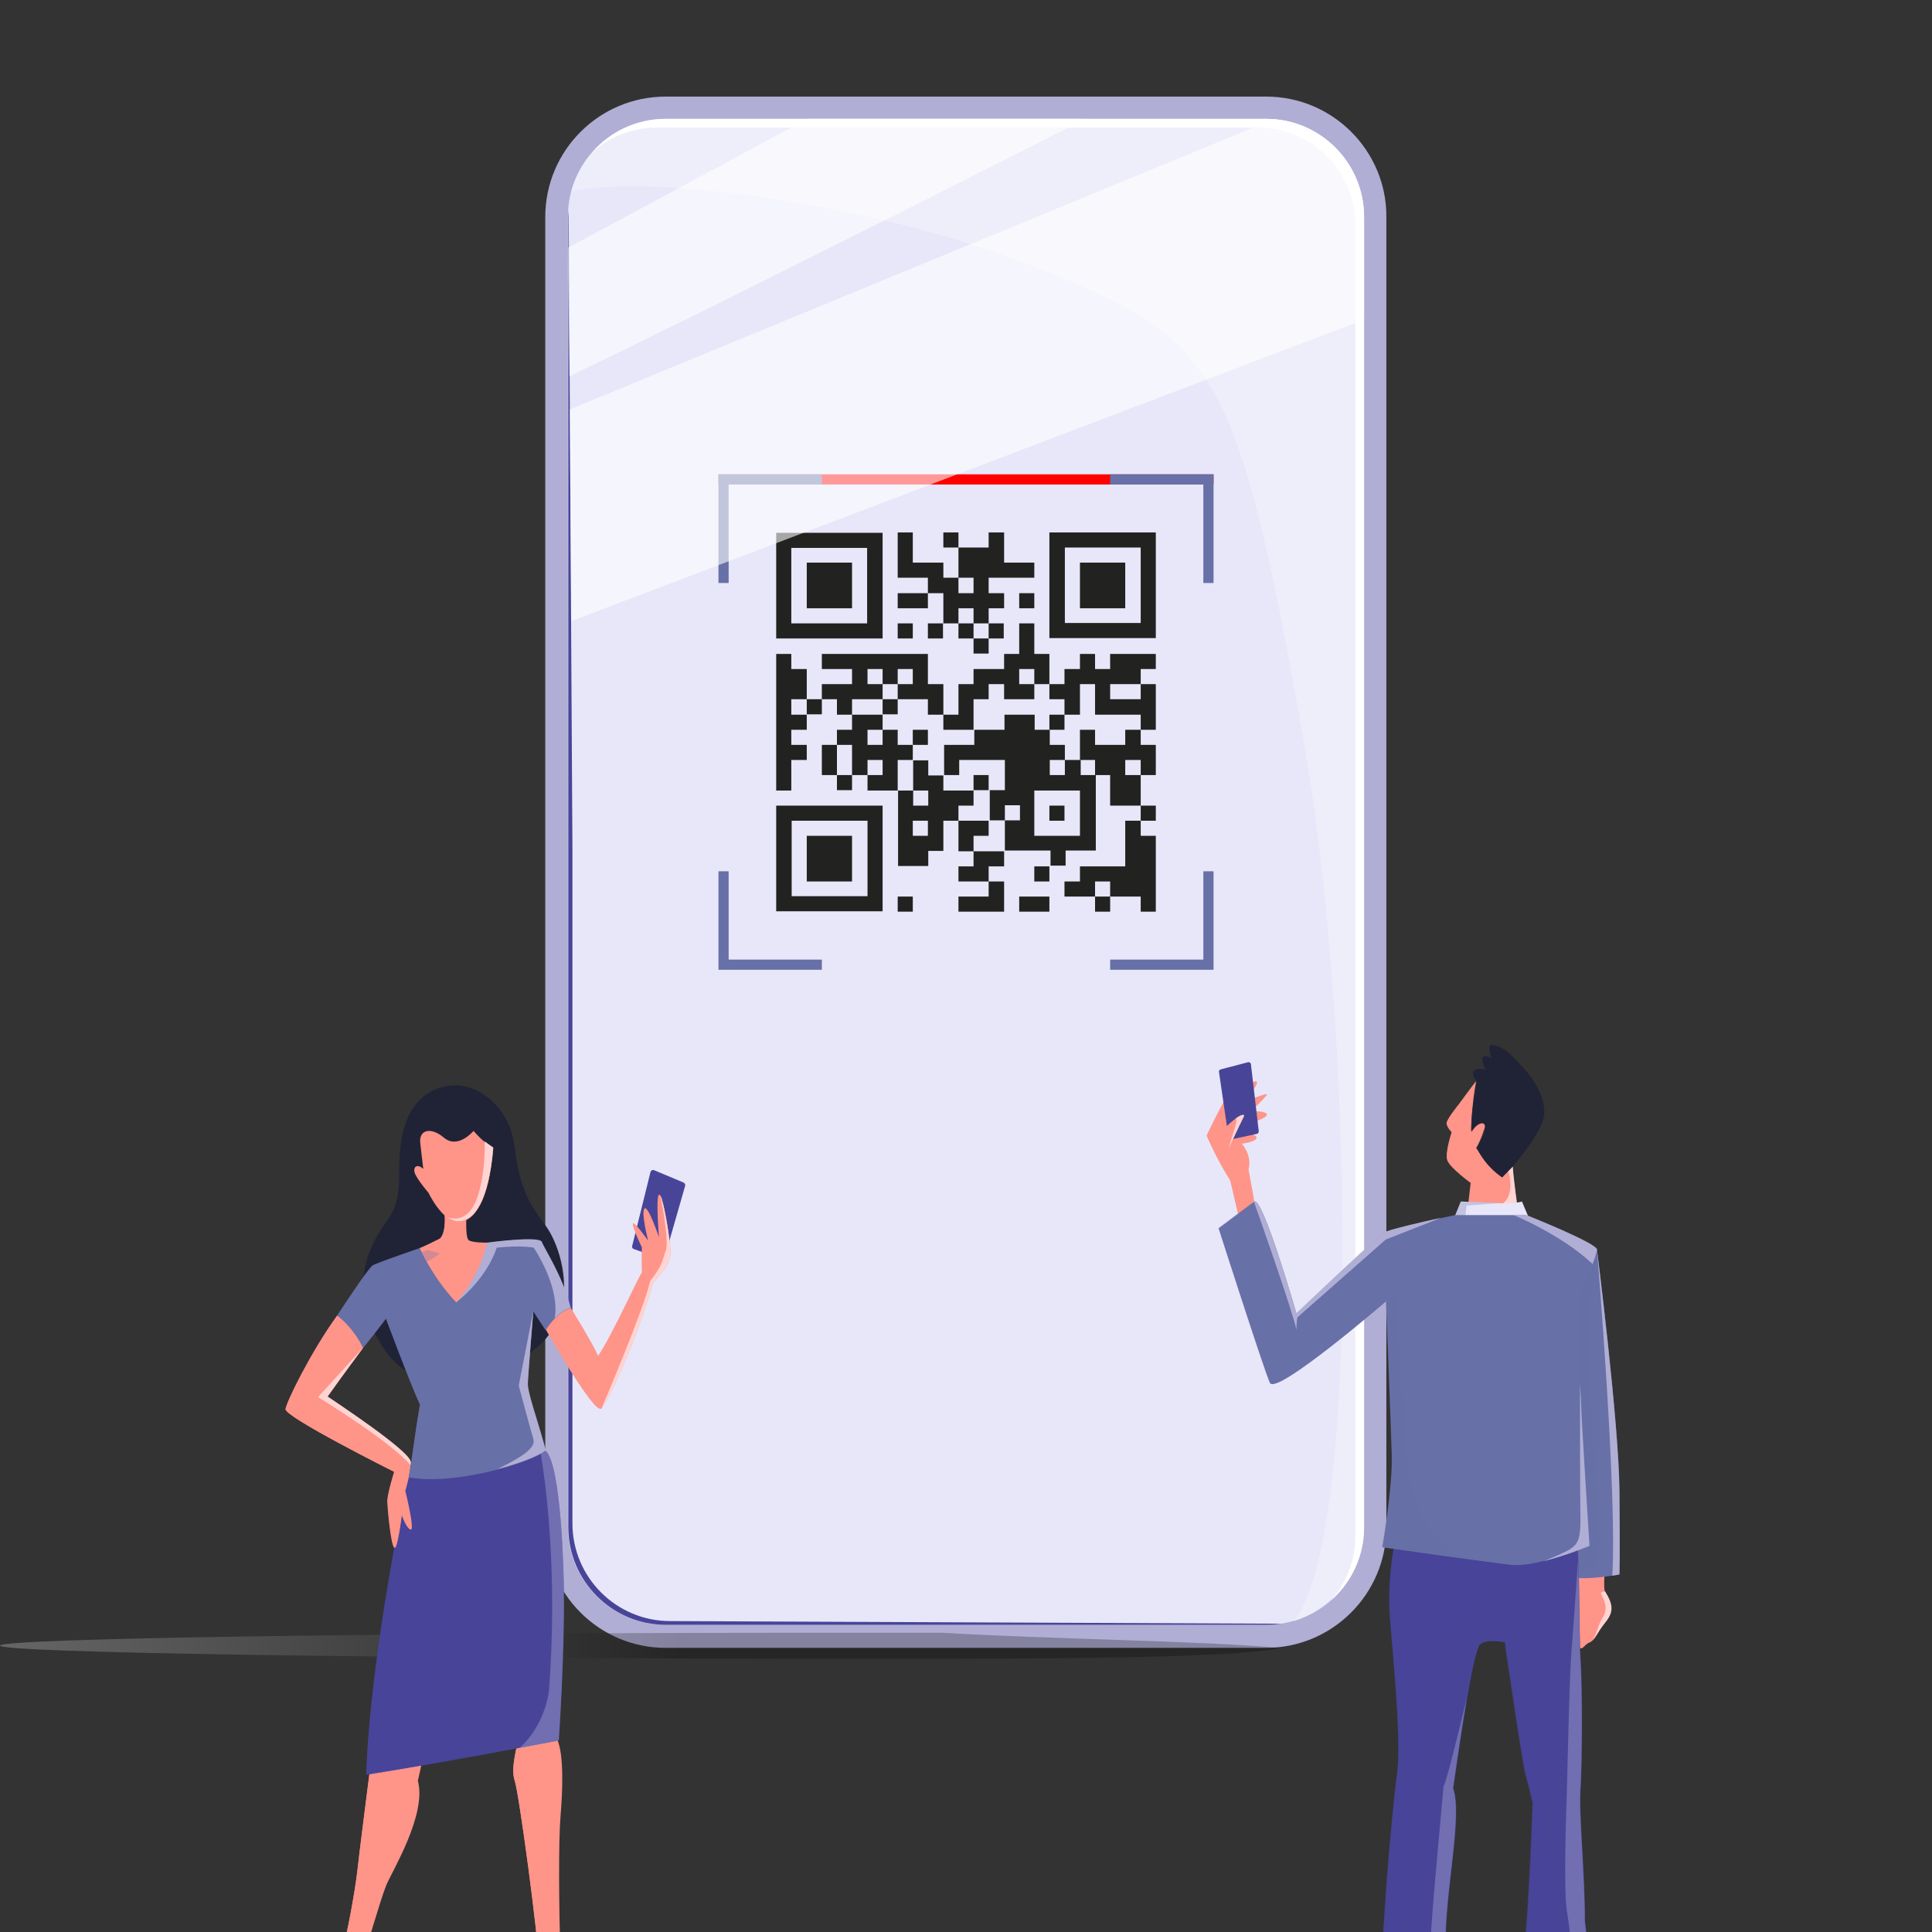 <svg version="1.1" xmlns="http://www.w3.org/2000/svg" x="0" y="0" viewBox="0 0 512 512" xml:space="preserve">
	<rect x="0" y="0" width="512" height="512" fill="#333333" stroke="none"/>
	<path fill="#B0AED4" d="M335.6 25.6H176.4c-17.6 0-31.9 14.3-31.9 31.9v347.3c0 17.6 14.3 31.9 31.9 31.9h159.1c17.6 0 31.9-14.3 31.9-31.9V57.5c.1-17.6-14.3-31.9-31.8-31.9z"/>
	<path fill="#E7E7F9" d="M335.6 31.5H176.4c-14.3 0-25.9 11.6-25.9 25.9v347.3c0 14.3 11.6 25.9 25.9 25.9h159.1c14.3 0 25.9-11.6 25.9-25.9V57.5c.1-14.3-11.5-26-25.8-26z"/>
	<path opacity=".3" fill="#FFF" d="M361.5 404.8V57.5c0-14.3-11.6-25.9-25.9-25.9H176.4c-11.9 0-21.9 8-25 19 25.5-4.9 85.5 5.1 122.6 20 47.8 19.1 53.7 24.4 71.7 126.9 12.7 72.4 15.3 211.5-3 232.2 10.9-3.2 18.8-13.2 18.8-24.9z"/>
	<path fill="#FFF" d="M335.6 31.5H176.4c-7.7 0-14.7 3.4-19.4 8.8 4.6-4.1 10.6-6.5 17.2-6.5h159.1c14.3 0 25.9 11.6 25.9 25.9V407c0 6.6-2.5 12.6-6.5 17.2 5.4-4.8 8.8-11.7 8.8-19.4V57.5c0-14.3-11.6-26-25.9-26z"/>
	<path fill="#484599" d="M177.6 429.6c-14.3 0-25.9-11.6-25.9-25.9V224.9l-1-169.3c0 .6-.1 1.2-.1 1.8v347.3c0 14.3 11.6 25.9 25.9 25.9h159.1c1.4 0 2.7-.1 4-.3l-162-.7z"/>
	<g fill="#222221">
	  <path d="M250 141.1h4v4h-4v-4zm28.1 0v28h28.2v-28h-28.2zm24.2 8v16h-20.1v-20h20.1v4zm-88.5 4v8.1h12v-12.1h-12v4zm24.1 4.1h8v4h-8v-4z"/>
	  <path d="M250 161.2v4h4v-4h4v4h4v-4h4.1v-4H262v-4.1h12.1v-4h-8v-8H262v4h-8v8h4v4.1h-4v-4.1h-4v-4h-8.1v-8h-4v12h8v4.1h4.1v4zm20.1-4h4v4h-4v-4zm28.1 0v-8.1h-12v12.1h12v-4zm-64.3 8v-24h-28.2v28h28.2v-4zm-24.2 0v-20h20.1v20h-20.1zm28.2 0h4v4h-4v-4zm8 0h4v4h-4v-4zm8.1 0h4v4h-4v-4zm8 0h4v4h-4v-4zm-4 4h4v4h-4v-4zm36.2 8.1h-4v-4h-4v4h-4.1v4h-4v4h4v4.1h4.1v-8.1h4v8.1h12.1v4h4v-12.1h-4v4h-8.1v-4h8.1v-4h4v-4h-12.1v4zm-60.3 8v-4h-4v-4h4v4h4v-4h4v4h-4v4h8v4.1h4.1v-8.1h-4.1v-8h-28.1v4h8v4h-8v4h4v4.1h4v-4.1h8.1zm-24.2 0h4.1v-8h-4.1v-4h-4v36.2h4v-8.1h4.1v-4h-4.1v-4h4.1v-4h-4.1v-4.1zm4.1 0h4v4h-4v-4z"/>
	  <path d="M233.9 185.3h4v4h-4v-4zm24.1 8.1v-8.1h4v-4h4.1v4h8v-4h-4v-4h4v4h4v-8h-4v-8.1h-4v8.1h-4v4H258v4h-4v8.1h-4v4h8zm20.1-4h4v4h-4v-4zm-36.2 4h4v4h-4v-4zm56.3 4h-8v-4h-4v8h4v4h4v8.1h8.1v-8.1h-4.1v-4h4.1v4h4v-8h-4v-4h-4.1v4zm-76.4 0h-4v8h4v-8zm16.1 4h4v-4h-4v-4h-4v4h-4v-4h4v-4h-8.1v4h-4v4h4v8h4.1v-4h4v4h-4v4.1h8v-8.1z"/>
	  <path d="M286.2 201.4h-4v4h-4v-4h4v-4h-4v-4h-4v-4h-8v4h-8v4h-8v8h4v-4h12.1v8h-4v8h4v-4h4v4h-4v8h12.1v4h4v-4h8v-20h-4v-4h-.2zm0 12.1v8h-12.1v-12h12.1v4zm-64.4-8.1h4v4h-4v-4z"/>
	  <path d="M258 205.4h4v4h-4v-4zm0 8.1v-4h-8v-4h-4v-4h-4v8h4v4h-4v-4h-4v20h8v-4h4v-8h4v-4h4zm-12.1 8h-4v-4h4v4zm-40.2-4v24h28.2v-28h-28.2v4zm24.2 0v20h-20.1v-20h20.1zm48.2-4h4v4h-4v-4zm24.2 0h4v4h-4v-4z"/>
	  <path d="M262 221.5v-4h-8v8.1h4v-4.1h4zm36.2 0v8.1h-12v4h-4.1v4h8.1v-4h4v4h8.1v4h4v-20.1h-4v-4h-4.1v4zm-40.2 8.1h-4v4h8v-4h4.1v-4H258v4zm-32.2 0v-8.1h-12v12.1h12v-4zm48.3 0h4v4h-4v-4zm-36.2 8h4v4h-4v-4zm16.1 0v4h12.1v-8H262v4h-8zm16.1 0h8v4h-8v-4z"/>
	  <path d="M290.2 237.6h4v4h-4v-4z"/>
	</g>
	<linearGradient id="SVGID_1_" gradientUnits="userSpaceOnUse" x1="0" y1="75.852" x2="339.2" y2="75.852" gradientTransform="matrix(1 0 0 -1 0 512)">
	  <stop offset="0" style="stop-color:#fff"/>
	  <stop offset=".531" style="stop-color:#000"/>
	</linearGradient>
	<path opacity=".25" fill="url(#SVGID_1_)" d="M249.9 432.7h-19.6C103.1 432.6 0 434.2 0 436.1s103.1 3.5 230.2 3.5c41.8 0 97.4 0 109-2.9-21.7-1.9-61-2.3-89.3-4z"/>
	<path id="redline" fill="red" d="M190.4 125.7h131.2v2.7H190.4z"/>
	<path fill="#6770A7" d="M193.1 154.5h-2.7v-28.8h27.4v2.7h-24.7v26.1zm128.5 0h-2.7v-26.1h-24.7v-2.7h27.4v28.8zM217.8 257h-27.4v-26.1h2.7v23.4h24.7v2.7zm103.8 0h-27.4v-2.7h24.7v-23.4h2.7V257z"/>
	<path opacity=".6" fill="#FFF" d="M337.5 31.6 151 108.5l.4 56.1 210.1-79.9V57.5c0-13.7-10.6-24.9-24-25.9zM150.9 99.7c31.7-15.1 103.7-51.4 136.8-68.2H214l-63.4 34.1v7.5l.3 26.6z"/>
	<g id="man">
	  <path fill="#FF9489" d="m403.7 217.3.9-7.9s-6.2-4.5-6.9-6.7c-.7-2.2 1.3-8.2 1.3-8.2s-1.3-1.3-1.5-2.5c-.2-1.1 3.5-5.6 3.5-5.6s4.9-6.7 5.2-6.9c-1.3 6.7-1.5 14.8-1.5 14.8s1.3-4.2 3.8-5-1.4 8.9-2.3 9.8c3 4.5 7.5 8.6 7.5 8.6l3.2-3.2c.2 3.6 1.5 12.7 1.5 12.7l-14.7.1z"/>
	  <path fill="#FFD4D2" d="M415.7 205.9c.6 2.1 2.3 10.1-5 10.7-2.1.2-2.2.4-1.2.7h9s-1.3-9.2-1.5-12.7c-.4.5-.9.9-1.3 1.3z"/>
	  <path fill="#E7E7F9" d="m399.1 221.3 2.6-6.4s6.2.2 10.9.5 7.1-.5 7.1-.5l2.7 6.4c-.1 0-12.9 2.8-23.3 0z"/>
	  <path opacity=".3" fill="#6770A7" d="m401.7 214.9-2.6 6.4 2.7.6.8-.7c.3-.4.8-5.1.8-5.1l9.2-.7c-4.7-.3-10.9-.5-10.9-.5z"/>
	  <linearGradient id="SVGID_2_" gradientUnits="userSpaceOnUse" x1="367.6" y1="67.756" x2="435.6" y2="67.756" gradientTransform="matrix(1 0 0 -1 0 512)">
		<stop offset="0" style="stop-color:#fff"/>
		<stop offset="1" style="stop-color:#000"/>
	  </linearGradient>
	  <path opacity=".25" fill="url(#SVGID_2_)" d="M417.8 440.8h-3.9c-25.6 0-46.3 1.5-46.3 3.4s20.7 3.4 46.3 3.4c8.4 0 14.9.2 21.7 0-4.5-1.8-12.1-5.1-17.8-6.8z"/>
	  <linearGradient id="SVGID_3_" gradientUnits="userSpaceOnUse" x1="321.619" y1="58.1" x2="391.019" y2="58.1" gradientTransform="matrix(1 0 0 -1 0 512)">
		<stop offset="0" style="stop-color:#fff"/>
		<stop offset="1" style="stop-color:#000"/>
	  </linearGradient>
	  <path opacity=".25" fill="url(#SVGID_3_)" d="M371.9 447H368c-25.6 0-46.3 3.1-46.3 6.9s20.7 6.9 46.3 6.9c8.4 0 16.3-.3 23.1-.9-4.5-3.8-13.5-9.5-19.2-12.9z"/>
	  <path d="M419.4 440.4s-4 .5-8.5 0-1.5 3.1 3.7 4.4 6.1.7 8.7.9c2.7.2 12.7 3.4 13.5 1.1.8-2.2-4.7-6.5-4.7-6.5l-12.7.1zm-40.8 5.4s-3.4.4-9.2.8c-5 .3-4.8 4.5 18.4 12.9 3.6 1.3 6.7 0 7.6-2.9s-16.8-10.8-16.8-10.8z"/>
	  <path fill="#FF9489" d="M444.1 324s-.4 3.9 0 5.8c2.4 3.9 2.6 6 0 9.2s-2.8 5.1-4.6 5.8c-1.8.7-2.1 3.4-4.1 0s.7-24 .7-24l8 3.2z"/>
	  <path fill="#FF9489" d="m441.2 331.5.6-7.3-.1-1.2-5.6-2.2s-1.6 12.2-1.4 19.4c.6.8 1.3 1 1.7-.7 1-3.8 2-4.4 3.4-4-.4-1.8.4-4.7 1.4-4z"/>
	  <path fill="#6770A7" d="M441.8 229.1s6.5 50.9 6.6 70.7c.2 19.8 0 24.9 0 24.9s-8.6 1.7-13.7.9c-2.8-.7-3.6-17.4-3.6-17.4V235c.1.1 5.2-8.7 10.7-5.9z"/>
	  <path opacity=".5" fill="#6770A7" d="M441.8 229.1c-5.5-2.8-10.6 6-10.6 6v73.2s.7 15 3.1 17.2c11.3-2.4 7.3-12.3 7.4-16.8.1-4.9-3.6-51.6-1.9-65.3.6-4.1 2-14.3 2-14.3z"/>
	  <path fill="#B0AED4" d="M446.3 325.1c1.3-.2 2.1-.4 2.1-.4s.2-5.1 0-24.9-6.6-70.7-6.6-70.7 6 72 4.5 96z"/>
	  <path fill="#484599" d="M382.9 312.2s-3.1 12.3-2 25.8 3.4 36.5 2 46-5.3 54.2-4.2 62.6c2 6.7 9.5 10.4 13.8 11.8 4.2 1.4 5.1-9 4.8-24.4-.3-15.4 5.1-38.4 2.2-46.3 2.2-15.2 5.9-40.7 7.9-42.4 2-1.7 7.3-.6 7.3-.6s5.3 36.5 6.2 39.3c.8 2.8 2 7.9 2 7.9s-1.4 42.9-3.4 48.5c11.8 7 14.7 6.7 17.5 6.5 2.5-6.5 2.5-11.8 1.3-19.9 0-14.3-1.8-31.7-1.3-39s.6-30 0-38.4-.1-31.7-1.5-38.7c-1.6-7.1-52.6 1.3-52.6 1.3z"/>
	  <path opacity=".4" fill="#484599" d="m432.8 317.8 1.4-8.3c-7.6-4.5-51.4 2.7-51.4 2.7s-3.1 12.3-2 25.8 3.4 36.5 2 46-5.3 54.2-4.2 62.6c1.9 6.5 9.1 10.1 13.3 11.6-2.7-3-8.1-9-9-11.7-1.3-3.7 4.7-45.7 5.1-54.9.4-9.2 5.6-42.5 10.1-49.4s13.7-14 22.5-16.5c8.8-2.3 12.2-7.9 12.2-7.9z"/>
	  <path fill="#FF9489" d="M336.2 218.8s-2.1-8.9-2.4-10.3c-4.1-6.4-6.9-13.1-6.9-13.1s4.6-9.8 5.8-11c2.2-1.5 11.2-7.7 8.5-3.3-2.4 3.5-2.6 4.2-2.6 4.2s5.7-2.3 6-2-4.6 5-4.6 5 4.3-.1 4.6.9c.3 1-4.1 2.4-4.1 2.4v3.6s1.7.5.8 1.4c-.9.9-4.1 1.3-4.1 1.3s3.1 3.2 2 7.6c.7 3.7 1.7 9.4 1.7 9.4l-4.7 3.9z"/>
	  <path fill="#FF9489" d="M335.2 207.6c-3.9-6.5-7.1-11.9-7.3-12.3-.1-.3.2-1.8.6-3.1-.9 1.9-1.6 3.4-1.6 3.4s2.8 6.7 6.9 13.1c.4 1.4 2.4 10.3 2.4 10.3l4.2-3.5c-1.2-1.2-3.9-3.6-5.2-7.9zm1-17V182c-1.5.9-2.9 1.9-3.6 2.4-.2.2-.6.7-.9 1.4 0 .1-3 8.2 0 9.6 3 1.4 4.5-4.8 4.5-4.8z"/>
	  <path fill="#484599" d="M339.9 174.5c0-.2-.1-.4-.3-.5-.2-.1-.4-.2-.6-.1l-8 2.1c-.3.1-.6.4-.5.8l2.8 19.2c0 .2.1.4.3.5.1.1.3.1.4.1h.2l7.4-1.6c.4-.1.6-.4.6-.8l-2.3-19.7z"/>
	  <path fill="#FF9489" d="M333.3 199.4s3.2-7 4.3-9.1c1.1-2.1-2.5-.4-6.9 4.6-.7 2.9-.4 5.9 2.6 4.5z"/>
	  <path fill="#6770A7" d="m340.8 215-10.4 7.8s13.3 41.5 15.1 45.5c1.8 3.9 34.2-24 34.2-24s1.4 35.6 1.7 45.2c.3 9.5-2.8 27.2-2.8 27.2s30.2 4.3 37.9 5.2c7.7.8 23-5.6 23-5.6s-2.4-37-2.5-42.2-2.1-28.6 1-34.9c3.1-6.3 3.4-8.1 3.8-10 .4-1.8-21-10.3-21-10.3H400s-18.9 4-20.9 5.2-25.8 23.8-25.8 23.8-10.1-35.2-12.5-32.9z"/>
	  <path opacity=".3" fill="#6770A7" d="M400.7 275.3c-1.7-29.9-18.1-41-19.8-39.8-1.7 1.2-30.3 26.1-32.2 23.1-7.5-18.7-8.4-36.4-8.5-43.3l-9.9 7.4s13.3 41.5 15.1 45.5c1.8 3.9 34.2-24 34.2-24s1.4 35.6 1.7 45.2c.3 9.5-2.8 27.2-2.8 27.2s30.2 4.3 37.9 5.2c2.6.3 6.1-.3 9.5-1.1-6.9-4.2-23.7-19.5-25.2-45.4z"/>
	  <path fill="#B0AED4" d="M441.8 229.1c.4-1.8-21-10.3-21-10.3H417s14 5.6 23.5 14.5c.8-2 1.1-3.1 1.3-4.2zm-2.2 87.2s-2.4-37-2.5-42.2c0-1.2-.2-3.2-.3-5.8 0 14.5 0 31.4.1 37.6.2 11.4-.5 10.4-10.7 14.9 6.7-1.7 13.4-4.5 13.4-4.5zm-86-67.3 26-22.9 16.3-6.4c-5.7 1.2-15.4 3.5-16.8 4.3-2 1.2-25.8 23.8-25.8 23.8s-9.1-31.6-12.1-32.8h-.4s11.4 32.2 12.5 37.7c0-2.5.3-3.7.3-3.7z"/>
	  <path opacity=".5" fill="#6770A7" d="M402.6 320.1c-12.4-6-15.5-18-16.5-27.2-1.3-12.1-3.8-50.8-3.8-50.8l-2.5 2.2s1.4 35.6 1.7 45.2c.3 9.5-2.8 27.2-2.8 27.2s12.8 1.8 23.9 3.4z"/>
	  <path fill="#FFD4D2" d="M335.5 190.4c.3.7-.1 2-.5 3.3-.6 1.8-1.7 5.7-1.7 5.7s3.2-7 4.3-9.1c.8-1.3-.3-1.2-2.1.1z"/>
	  <path opacity=".4" fill="#B0AED4" d="M396.6 387.2c-1.7 19.5-3.9 41.2-3.9 49.2 0 6.4 2 15.9.2 22.1 3.8.5 4.6-9.6 4.3-24.5-.3-15.4 5.1-38.4 2.2-46.3 1.1-7.7 2.6-18.1 4.1-26.7-2.7 11.2-6 24.6-6.9 26.2zm41.6 39.8c0-14.3-1.8-31.7-1.3-39s.6-30 0-38.4c-.4-5.9-.3-19-.7-28.8 0 0-1.4 20.4-1.9 26.4-.6 6-1.3 39.8-1.4 42.5s-1 27.1 0 33.9c.8 5.2 2.8 16.8-.7 23.1 2.2.6 3.5.4 4.7.3 2.4-6.6 2.4-11.9 1.3-20z"/>
	  <path opacity=".4" fill="#484599" d="M422.7 391.9s-1.4 42.9-3.4 48.5c6.4 3.8 10.1 5.4 12.7 6.1-2.8-2.1-4-8.8-4.4-13-.4-4.5-1.3-37.8-1.6-41.5-.3-3.7-5.5-22.8-6.1-28.8s-5.4-18.5-5.4-18.5 5.3 36.5 6.2 39.3c.9 2.8 2 7.9 2 7.9z"/>
	  <path fill="#FFD4D2" d="M443.1 330.7c.5 1.1 2.2 3.7.5 6.5s-1.7 4.5-3 6.8c1-1 1.6-2.6 3.6-5.1 2.6-3.2 2.4-5.2 0-9.2-.1.1-1.6-.1-1.1 1z"/>
	  <path fill="#202336" d="M417 204.6s7.9-9 9.1-14.4-3.5-12.2-6.1-14.8-5.6-6.6-9.3-6.6c-1.4 0 0 3.9 0 3.9s-4.5-2.8-1.8 3.3c-5.1-.8-3.8 2-2.5 3.6-.7 4.3-1.9 10.7-1.5 14.8 2-3.7 6.9-4.3 1.5 4.8 3 6 7.5 8.6 7.5 8.6l3.1-3.2z"/>
	  <path opacity=".5" fill="#FF9489" d="M399.1 202.4c-.8-2.2 0-7.8 0-7.8s-2.1 5.9-1.3 8.2c.7 2.2 6.9 6.7 6.9 6.7l.6-3.8c-.1-.1-5.4-1.2-6.2-3.3z"/>
	</g>
	<g id="women">
	  <path fill="#484599" d="M163.1 206.2c.1-.2.2-.4.4-.5s.5-.1.7 0l8.6 3.6c.4.2.6.6.5 1l-6 20.9c-.1.2-.2.4-.4.5-.1.1-.3.1-.5.1h-.2l-8-2.9c-.4-.1-.6-.5-.5-.9l5.4-21.8z"/>
	  <linearGradient id="SVGID_4_" gradientUnits="userSpaceOnUse" x1="78.9" y1="56.018" x2="135.4" y2="56.018" gradientTransform="matrix(1 0 0 -1 0 512)">
		<stop offset="0" style="stop-color:#fff"/>
		<stop offset="1" style="stop-color:#000"/>
	  </linearGradient>
	  <path opacity=".25" fill="url(#SVGID_4_)" d="M131.4 454c-3.9-.5-13.6-1.9-10.7-2.3 2.6-.4 7.4-.6 10.1-.8-.2-.6-.3-1.2-.6-1.8-1.3 0-16.5.5-17.8.5-10 .2-33.5 2.8-33.5 6.6s21.5 5.4 36.4 6.3c8.4.5 13.4.5 20.1-.1-2.7-2.2-3.4-5.4-4-8.4z"/>
	  <linearGradient id="SVGID_5_" gradientUnits="userSpaceOnUse" x1="26.9" y1="55.676" x2="78.1" y2="55.676" gradientTransform="matrix(1 0 0 -1 0 512)">
		<stop offset="0" style="stop-color:#fff"/>
		<stop offset="1" style="stop-color:#000"/>
	  </linearGradient>
	  <path opacity=".25" fill="url(#SVGID_5_)" d="M68.2 457.6c-3.9-.5-3.2-1.1-.2-1.5 2.6-.4 7.4-.6 10.1-.8-.2-.6-.3-1.2-.6-1.8-1.3 0-7.9-.8-9.2-.8-3.1 0-41.4.1-41.4 3.9 0 3.9 28.8 4.6 41.3 1z"/>
	  <path fill="#222221" d="M69.6 444.1c-3.1 3.9-6.5 9.1-16.3 13-2.5 2.5 3.5 2 7.2 1.8 3.7-.1 10.6-2 12-3.2 1.4-1.3 2.4-8.7 3.2-9.5.7 6 .8 9.1.8 9.1l1.4-.1s.7-8.3 1.3-10.9c.6-2.7.1-5.3-1.1-7.3s-3.3.6-8.5 7.1z"/>
	  <path fill="#FF9489" d="M80.3 383.7s-3 23.4-3.6 29c-.7 5.6-2.8 17.6-4.5 23.4-2.2 9.4-8.3 13.1-7.4 14.8 1.7 2.9 5.1-2.1 7.4-4.7 2.5-2.7 4.2-4 5.8-4.9 1.6-.9.9-4.7.9-4.7s4.8-16.5 6.4-20.4 12-20.8 9.3-30.7c2.7-11.8 3-14.4 3-14.4s-14.3-2-17.3 12.6z"/>
	  <path fill="#FF9489" d="m95.7 377.7-1.9-6.5c-4.5.5-11.5 2.8-13.5 12.5 0 0-3 23.4-3.6 29-.7 5.6-2.8 17.6-4.5 23.4-2.2 9.4-8.3 13.1-7.4 14.8 1.4 2.4 4.1-.7 6.3-3.3.6-3.3 2.7-7.6 3.2-9.1.8-2.5 5.4-37.2 7.8-44.9 2.4-7.6 13.6-15.9 13.6-15.9z"/>
	  <path fill="#222221" d="M130.7 440.7s-7.8 8.8 3.5 21.3c1.2 1 1.4 1.2 3.3-3.1 2.9-6.6.1-19.4-2-21.5s-4.8 3.3-4.8 3.3z"/>
	  <path fill="#FF9489" d="M124.1 374s-2.3 7.7-1 11.4c1.3 3.6 7.1 47.3 7 52.7-1.7 5.8-.3 15.2 3.7 15.6s5-9.7 2.8-16.4c-.5-15-.6-34.1 0-41.3s1.1-18.1-1-22.8c-2.1-4.7-7.2-7.2-7.2-7.2s-4.6 6.5-4.3 8z"/>
	  <path fill="#FF9489" d="M123.1 385.4c1.3 3.6 7.1 47.3 7 52.7-1.7 5.8-.3 15.2 3.7 15.6.5 0 1-.1 1.4-.3-4.8-3.4-3.5-13-4.1-16.5-.7-4.4-4.7-43.7-4.9-49.9-.2-6.2 8.6-15 8.6-15v-.6c-2.4-3.6-6.3-5.6-6.3-5.6s-4.6 6.6-4.3 8.1c-.1.1-2.4 7.9-1.1 11.5z"/>
	  <path fill="#202336" d="M98 266.6c-10.1.1-16.2-11.3-18.6-19.7-2.6-9.4.3-18.5 6-26.2s2.5-13.8 4.4-24.3 7.8-15.3 15.3-15.7 16.7 6.6 18 18.2c1.4 11.6 4.1 16.5 9.1 23.1 6.6 8.7 16.5 44.2-34.2 44.6z"/>
	  <path fill="#484599" d="M91.7 296s-11.2 52.2-12.3 87.7c25.8-4.1 56.7-10.1 56.7-10.1s1.7-24.9 1.5-43.4c0-5.8-.8-38-5.4-41.9-11.2 2.4-40.5 7.7-40.5 7.7z"/>
	  <path opacity=".4" fill="#B0AED4" d="M124.5 375.8c7-1.3 11.6-2.2 11.6-2.2s1.7-24.9 1.5-43.4c0-5.8-.8-38-5.4-41.9-.5.1-.9.2-1.5.3 1.4 8.3 5.2 34.7 2.5 70.4-1 7.4-5 13.7-8.7 16.8z"/>
	  <path opacity=".4" fill="#484599" d="M100.6 346.2c4.9-18.5 16.3-50.9 26.9-55.2l-3.4-1c-13.3 2.6-32.4 6-32.4 6s-11.2 52.2-12.3 87.7c11.8-1.9 24.7-4.2 35.2-6.1-6.5-5.9-17.5-18.2-14-31.4z"/>
	  <path fill="#FF9489" d="M139.6 246.2s6.3 10.1 8.1 14.2c4.3-6.4 11.4-22.3 12.9-24.6-.1-3.8 0-7.3 0-7.3s-2.8-5.8-2.7-7c.1-1.3 4.5 4.9 4.5 4.9s-2.1-8.1-1.1-9.4 4.3 8.4 4.3 8.4-1-11.9 0-12.5 3.1 11.6 3.4 16.4c.3 4.8-5.2 9.1-5.3 10-2.9 10.8-10.9 30.7-15 36.5-1.8 2.5-16.4-23.2-16.4-23.2s1.5-4.2 7.3-6.4z"/>
	  <path fill="#FF9489" d="M137.8 247c-4.3 2.3-5.5 5.6-5.5 5.6s12 21.1 15.6 23.2c-4.8-6.9-9.2-22.6-10.1-28.8zm-59.3 11s-1.3-6.5-7.7-9.5c-7.9 11-14.8 25.2-15.2 27.5s32 18.5 32 18.5-2 6.5-2 8.5c0 2.1 1 12.8 2 13.8.9.9 2.2-9.7 2.2-9.7s1.4 4.2 2.7 4.4c1.3.2-1.6-11.4-1.6-11.4s1.6-5.2 1.6-8.3-23.4-18.7-24.5-19.4c4.1-5.8 10.5-14.4 10.5-14.4z"/>
	  <path fill="#FF9489" d="M89.8 293.6s-16.3-9.3-31.3-18.9c6-14.6 14.6-21.8 17.9-21.4-1.2-1.7-2.9-3.6-5.5-4.8-7.9 11-14.8 25.2-15.2 27.5s32 18.5 32 18.5-2 6.5-2 8.5c0 2.1 1 12.8 2 13.8.9.9 2.2-9.7 2.2-9.7s-2-3.9-2.2-5.7c-.2-1.9 2.1-7.8 2.1-7.8z"/>
	  <path fill="#6770A7" d="M95.2 228.6s-12.6 4.3-13.9 5.1c-1.3.7-10.5 14.8-10.5 14.8s4.3 2.8 7.7 9.5c4.5-5.6 6.7-8.6 6.7-8.6s7.3 19.5 10 25.3c-2 11.8-2.2 15.6-3.3 21.4 12.6 2.4 34.3-3.6 40.3-7.7-2.7-9.9-5.5-17.2-5.3-20s1.7-21.1 1.7-21.1l3.6 5.5s3.1-5.2 7.3-6.5c-2.3-9.3-7.8-17.5-8.5-19.4s-16 .2-16 .2l-19.8 1.5z"/>
	  <path fill="#B0AED4" d="M134.9 249.3c1.2-1.3 2.9-2.6 4.7-3.1-2.3-9.3-7.8-17.5-8.5-19.4s-16 .2-16 .2l-10.5.9 1.4 16.6s8.7-6.5 11.8-16c7.3-.8 10.9 0 10.9 0s7.8 11.3 6.2 20.8z"/>
	  <path fill="#FF9489" d="M102.2 215.8s1.3 7.7-1.1 10c-4.1 2.1-5.9 2.8-5.9 2.8s3.6 8.4 10.7 15.9c7-7.4 9.1-17.5 9.1-17.5s-3.8.1-5.3-.6-.6-10.5-.6-10.5l-6.9-.1z"/>
	  <path fill="#FF9489" d="M105.2 226.4c-.1-3.4 1.5-6.2 3.7-7.8.1-1.5.2-2.7.2-2.7h-6.9s1.3 7.7-1.1 10c-4.1 2.1-5.9 2.8-5.9 2.8s3.6 8.4 10.7 15.9c.4-.4.7-.8 1-1.2-10-13.2-6.1-13.2-1.7-17z"/>
	  <path fill="#FF9489" d="M95.3 197.6s.7 6.4.9 7.7c-2.1-1.9-3.4-.2-2.2 1.9 1.1 2.1 3.7 5.1 3.7 5.1s4.1 8.6 8.8 8.6 9-6 10.3-21.7c-3.4-2.1-5.8-5.1-5.8-5.1s-4.5 5.4-8.6 2.1c-4.1-3.5-7.5-2.3-7.1 1.4zm65.9 40.3c1-1.8-.6-9.4-.6-9.4s-.1 3.5 0 7.3c-1.5 2.2-8.6 18.1-12.9 24.6l1.3 2.4c0-.1 11.2-23.1 12.2-24.9z"/>
	  <path fill="#FFD4D2" d="M65.2 272.5s21.7 13.3 27.3 20.1v-1c0-3.2-23.4-18.5-24.5-19.3 4.1-5.8 10.5-14.4 10.5-14.4l-13.3 14.6zM169 229.3c-.3-4.3-2-14.5-3-16.2.9 4.5 2.5 14 1.6 16.2-1.1 2.9-.7 4.1-4.6 9-1.7 8-14.3 37.5-14.3 37.5 4.1-5.8 12.1-25.7 15-36.5.1-.9 5.6-5.2 5.3-10zm-57.8-13.5c-1.8 3.5-4.7 4.9-7.9 3.7 1 .7 2.1 1.2 3.2 1.2 4.7 0 9-6 10.3-21.7-.9-.6-1.7-1.2-2.5-1.8.1 9.3-1.6 15.8-3.1 18.6z"/>
	  <path opacity=".3" fill="#6770A7" d="M101 274.1c-2.1-3.6-11.2-31.3-11.2-33.3s5.6-7.7 8.7-8.8l2.6-1.8-3.6-1s-11.8 3.6-14.9 6.5c-2 1.8-6.5 9.3-9.6 14.6 1.5 1.5 3.7 4 5.5 7.7 4.5-5.6 6.7-8.6 6.7-8.6s7.3 19.5 10 25.3c-2 11.8-2.2 15.6-3.3 21.4 6.6 1.3 15.7.2 23.7-1.7-13.5-2.3-12.8-17.2-14.6-20.3z"/>
	  <path fill="#B0AED4" d="m128.6 247.1-4.3 22s3.6 13.5 4.3 15.7c.7 2.2-1.9 4.7-10.6 8.9 6.3-1.6 11.7-3.7 14.3-5.5-2.7-9.9-5.5-17.2-5.3-20 .1-2.7 1.6-21.1 1.6-21.1z"/>
	</g>

	<style>
		#redline {
			transform-origin: 50%;
			animation: redline 2s infinite linear;
			mix-blend-mode: screen;
		}

		#man {
			transform-origin: 50%;
			transform: translateX(-50px) scale(.9);
			animation: move-right 4s forwards ease-out;
		}

		#women {
			transform-origin: 50%;
			transform: translateX(50px) scale(.9);
			animation: move-left 4s forwards ease-out;
		}

		@keyframes move-left {
			0% {
				transform: translateX(50px) scale(.9);
			}
			100% {
				transform: translateX(0) scale(1.1);
			}
		}

		@keyframes move-right {
			0% {
				transform: translateX(-50px) scale(.9);
			}
			100% {
				transform: translateX(0) scale(1.1);
			}
		}

		@keyframes redline {
			0% {
				transform: translateY(0) scaleX(0);
				animation-timing-function: ease-in;
			}
			20% {
				transform: translateY(0) scaleX(1);
				animation-timing-function: linear;
			}
			70% {
				transform: translateY(128.64px) scaleX(1);
				animation-timing-function: ease-out;
			}
			90% {
				transform: translateY(128.64px) scaleX(0);
			}
			100% {
				transform: translateY(128.64px) scaleX(0);
			}
		}
	</style>

</svg>